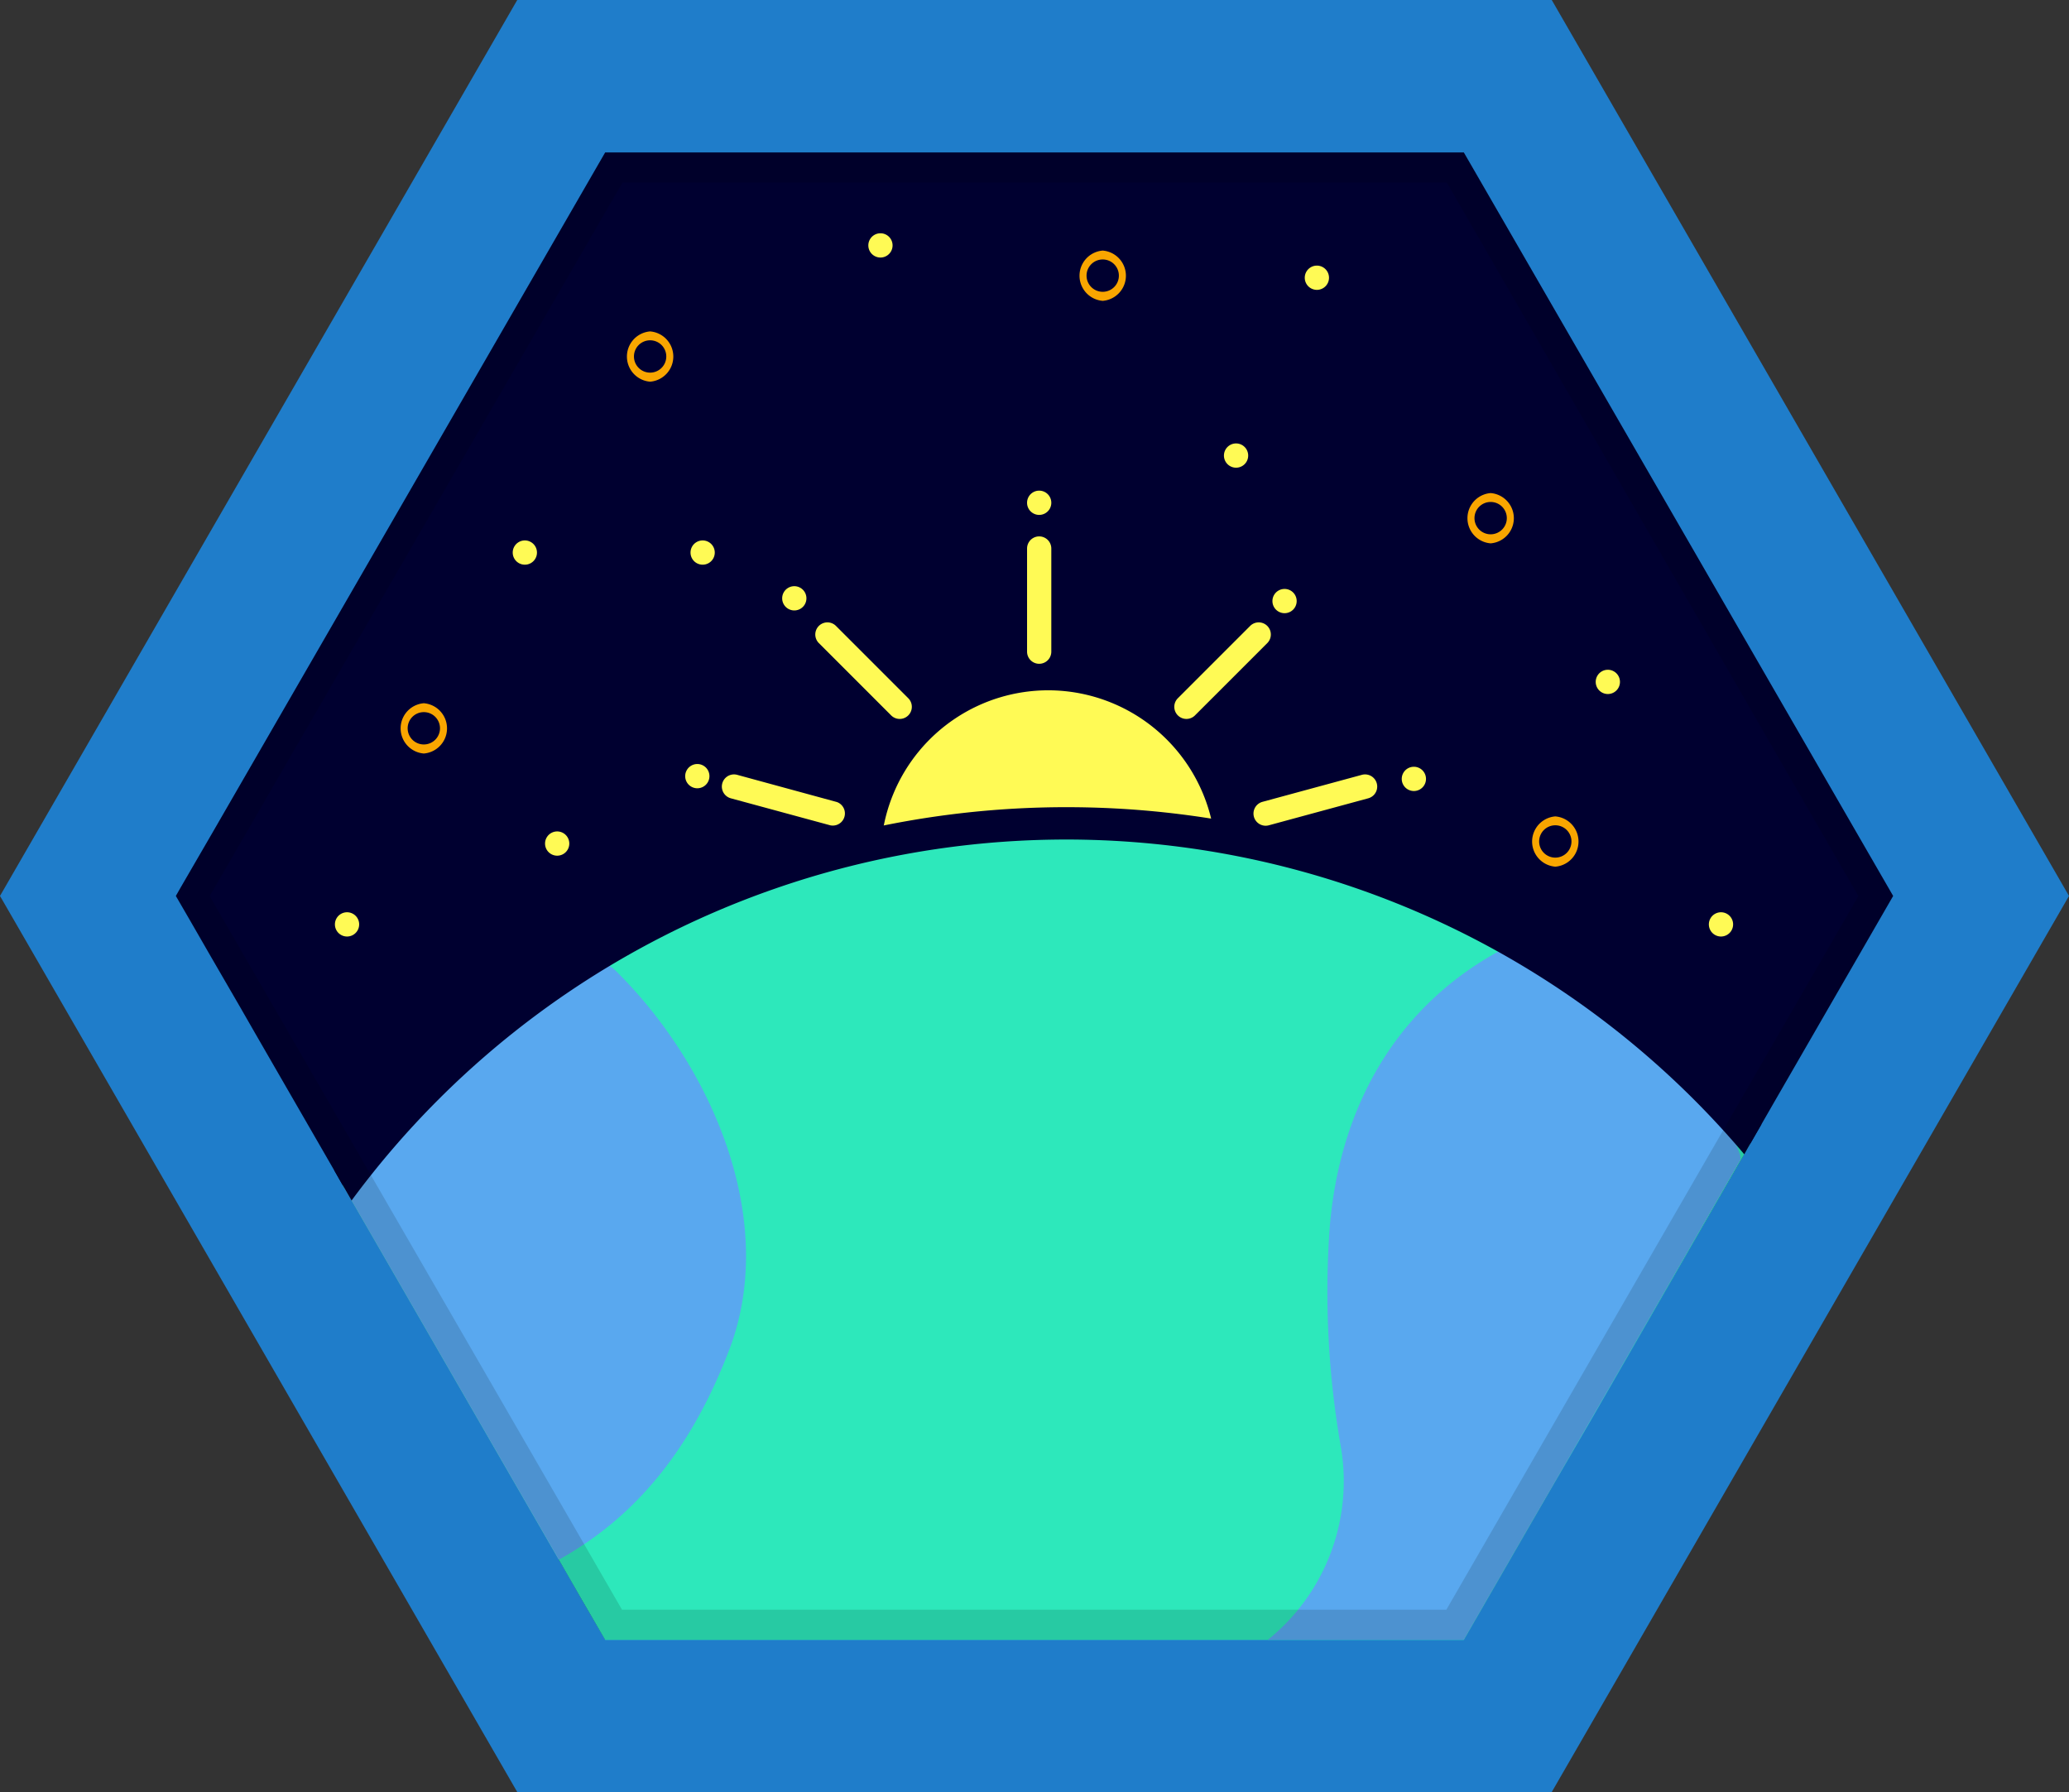 <svg xmlns="http://www.w3.org/2000/svg" viewBox="0 0 128 110.85"><rect x="0" y="0" width="128" height="110.85" fill="#333333" stroke="none"/><defs><style>.cls-1{fill:#1f7dca;}.cls-2{fill:#000030;}.cls-3{fill:#f9a600;}.cls-4{fill:#fff;}.cls-5{fill:#fffa55;}.cls-6{fill:#2de8bb;}.cls-7{fill:#59a8ef;}.cls-8{fill:none;stroke:#000030;stroke-miterlimit:10;}.cls-9{opacity:0.13;}</style></defs><title>gitbadeege2v2</title><g id="Layer_1" data-name="Layer 1"><polygon class="cls-1" points="32 110.85 0 55.42 32 0 96 0 128 55.42 96 110.85 32 110.85"/></g><g id="Layer_3" data-name="Layer 3"><polygon class="cls-2" points="117.12 55.42 109.78 68.14 108.97 69.55 108.28 70.75 108.14 70.98 107.91 71.39 107.72 71.72 98.68 87.36 97.52 89.36 96.05 91.92 94.42 94.73 90.56 101.42 37.44 101.42 36.5 99.81 35.92 98.81 34.92 97.06 34.57 96.47 34.19 95.81 21.75 74.25 21.32 73.5 21.21 73.33 20.67 72.38 17.52 66.92 15.79 63.92 14.82 62.23 14.06 60.92 13.08 59.23 11.75 56.92 10.88 55.42 11.17 54.91 13.12 51.55 37.44 9.43 90.56 9.43 117.12 55.42"/><path class="cls-3" d="M96.25,52.13Z" transform="translate(-0.03 -0.07)"/><path class="cls-3" d="M96.25,50.57a1.56,1.56,0,0,0,0,3.11A1.56,1.56,0,0,0,96.25,50.57Zm0,2.55a1,1,0,1,1,1-1A1,1,0,0,1,96.25,53.12Z" transform="translate(-0.03 -0.07)"/><path class="cls-3" d="M92.25,32.13Z" transform="translate(-0.03 -0.07)"/><path class="cls-3" d="M92.25,30.57a1.56,1.56,0,0,0,0,3.11A1.56,1.56,0,0,0,92.25,30.57Zm0,2.55a1,1,0,1,1,1-1A1,1,0,0,1,92.25,33.12Z" transform="translate(-0.03 -0.07)"/><path class="cls-3" d="M40.25,22.13Z" transform="translate(-0.03 -0.07)"/><path class="cls-3" d="M40.25,20.57a1.56,1.56,0,0,0,0,3.11A1.56,1.56,0,0,0,40.25,20.57Zm0,2.55a1,1,0,1,1,1-1A1,1,0,0,1,40.25,23.12Z" transform="translate(-0.03 -0.07)"/><path class="cls-3" d="M26.25,45.13Z" transform="translate(-0.03 -0.07)"/><path class="cls-3" d="M26.25,43.57a1.56,1.56,0,0,0,0,3.11A1.56,1.56,0,0,0,26.25,43.57Zm0,2.55a1,1,0,1,1,1-1A1,1,0,0,1,26.25,46.12Z" transform="translate(-0.03 -0.07)"/><path class="cls-3" d="M68.25,17.13Z" transform="translate(-0.03 -0.07)"/><path class="cls-3" d="M68.25,15.57a1.56,1.56,0,0,0,0,3.11A1.56,1.56,0,0,0,68.25,15.57Zm0,2.55a1,1,0,1,1,1-1A1,1,0,0,1,68.25,18.12Z" transform="translate(-0.03 -0.07)"/><path class="cls-4" d="M106.5,57.25" transform="translate(-0.03 -0.07)"/><path class="cls-5" d="M106.5,58a.75.75,0,0,0,0-1.5.75.75,0,0,0,0,1.5Z" transform="translate(-0.03 -0.07)"/><path class="cls-4" d="M99.5,42.25" transform="translate(-0.03 -0.07)"/><path class="cls-5" d="M99.5,43a.75.75,0,0,0,0-1.5.75.75,0,0,0,0,1.5Z" transform="translate(-0.03 -0.07)"/><path class="cls-4" d="M76.5,28.25" transform="translate(-0.03 -0.07)"/><path class="cls-5" d="M76.5,29a.75.75,0,0,0,0-1.5.75.75,0,0,0,0,1.5Z" transform="translate(-0.03 -0.07)"/><path class="cls-4" d="M43.5,34.25" transform="translate(-0.03 -0.07)"/><path class="cls-5" d="M43.5,35a.75.75,0,0,0,0-1.5.75.75,0,0,0,0,1.5Z" transform="translate(-0.03 -0.07)"/><path class="cls-4" d="M32.5,34.25" transform="translate(-0.03 -0.07)"/><path class="cls-5" d="M32.5,35a.75.75,0,0,0,0-1.5.75.75,0,0,0,0,1.5Z" transform="translate(-0.03 -0.07)"/><path class="cls-4" d="M34.5,52.25" transform="translate(-0.03 -0.07)"/><path class="cls-5" d="M34.5,53a.75.75,0,0,0,0-1.5.75.75,0,0,0,0,1.5Z" transform="translate(-0.03 -0.07)"/><path class="cls-4" d="M21.5,57.25" transform="translate(-0.03 -0.07)"/><path class="cls-5" d="M21.5,58a.75.75,0,0,0,0-1.5.75.75,0,0,0,0,1.5Z" transform="translate(-0.03 -0.07)"/><path class="cls-4" d="M54.5,15.25" transform="translate(-0.03 -0.07)"/><path class="cls-5" d="M54.5,16a.75.75,0,0,0,0-1.5.75.75,0,0,0,0,1.5Z" transform="translate(-0.03 -0.07)"/><path class="cls-4" d="M81.5,17.25" transform="translate(-0.03 -0.07)"/><path class="cls-5" d="M81.5,18a.75.75,0,0,0,0-1.5.75.75,0,0,0,0,1.5Z" transform="translate(-0.03 -0.07)"/><path class="cls-5" d="M64.89,42.77A10.37,10.37,0,1,0,75.25,53.13,10.38,10.38,0,0,0,64.89,42.77Z" transform="translate(-0.03 -0.07)"/><path class="cls-5" d="M73.94,44.34l4.51-4.51a.75.75,0,0,0-1.06-1.06l-4.51,4.51A.75.75,0,0,0,73.94,44.34Z" transform="translate(-0.03 -0.07)"/><path class="cls-5" d="M63.57,34v6.38a.75.75,0,0,0,1.5,0V34A.75.75,0,0,0,63.57,34Z" transform="translate(-0.03 -0.07)"/><path class="cls-5" d="M84.28,48l-6.15,1.67a.75.75,0,0,0,.4,1.45l6.15-1.67A.75.75,0,0,0,84.28,48Z" transform="translate(-0.03 -0.07)"/><path class="cls-5" d="M55.18,44.34a.75.75,0,0,0,1.06-1.06l-4.51-4.51a.75.75,0,0,0-1.06,1.06Z" transform="translate(-0.03 -0.07)"/><path class="cls-5" d="M51.8,49.68,45.64,48a.75.75,0,0,0-.4,1.45l6.15,1.67A.75.75,0,0,0,51.8,49.68Z" transform="translate(-0.03 -0.07)"/><path class="cls-5" d="M79.5,38a.75.75,0,0,0,0-1.5A.75.75,0,0,0,79.5,38Z" transform="translate(-0.03 -0.07)"/><path class="cls-5" d="M87.5,47.5a.75.75,0,0,0,0,1.5A.75.75,0,0,0,87.5,47.5Z" transform="translate(-0.03 -0.07)"/><path class="cls-5" d="M64.32,31.92a.75.75,0,0,0,0-1.5A.75.75,0,0,0,64.32,31.92Z" transform="translate(-0.03 -0.07)"/><path class="cls-5" d="M43.17,47.33a.75.75,0,0,0,0,1.5A.75.75,0,0,0,43.17,47.33Z" transform="translate(-0.03 -0.07)"/><path class="cls-5" d="M49.17,37.83a.75.75,0,0,0,0-1.5A.75.75,0,0,0,49.17,37.83Z" transform="translate(-0.03 -0.07)"/></g><g id="Layer_5" data-name="Layer 5"><path class="cls-6" d="M108.31,70.82l-.14.24-.23.41-9.23,16-1.16,2L96.08,92l-1.63,2.82-3.86,6.69H37.47l-.94-1.62-.58-1-1-1.74-.73-1.26L21.78,74.33l-.54-.93a57.32,57.32,0,0,1,9.06-9.61c14.61-12.58,35.8-15.94,53.79-9a3.15,3.15,0,0,1,.43,0,20.36,20.36,0,0,1,6.26,2.31,6.06,6.06,0,0,1,2,1.73c.49.2.89.39,1.1.5,2.28,1.32,4.43,3,6.61,4.44C103.4,65.75,106.48,67.83,108.31,70.82Z" transform="translate(-0.03 -0.07)"/><path class="cls-7" d="M45.15,83.55c-2.29,6-5.66,10.29-10.55,13l-.38-.66L21.78,74.33l-.43-.75.13-.15c2-2.1,4-4,6.14-6a1.59,1.59,0,0,1,.51-.85l5-4.56a2.05,2.05,0,0,1,1.5-.58,2.05,2.05,0,0,1,3.43-1.38C44,65.87,48.23,75.47,45.15,83.55Z" transform="translate(-0.03 -0.07)"/><path class="cls-7" d="M107.7,71.59c-1.08-3.67-7.4-9-10.77-10.5l-.11,0a1.51,1.51,0,0,0,.25-.66l-.35-.12-.11,0c-.27,0-.54-.06-.82-.11a3.92,3.92,0,0,1-1.87-1,5.23,5.23,0,0,1-.63-.57c-6.78,3.47-10.39,9.83-11,17.41A55.7,55.7,0,0,0,83,89.67a12.6,12.6,0,0,1-4.53,11.83H90.59l3.86-6.69L96.08,92l1.47-2.55,1.16-2,9-15.64A1.61,1.61,0,0,0,107.7,71.59Z" transform="translate(-0.03 -0.07)"/></g><g id="Layer_2" data-name="Layer 2"><path class="cls-8" d="M50.29,29.54" transform="translate(-0.03 -0.07)"/><path class="cls-2" d="M66,50A56.92,56.92,0,0,0,20.7,72.45l1.08,1.88a54.93,54.93,0,0,1,86.16-2.86l.23-.41.83-1.44A56.88,56.88,0,0,0,66,50Z" transform="translate(-0.03 -0.07)"/></g><g id="Layer_4" data-name="Layer 4"><path class="cls-9" d="M90.59,9.5H37.47l-26.56,46,26.56,46H90.59l26.56-46ZM89.51,99.64h-51L13,55.5,38.54,11.36h51L115,55.5Z" transform="translate(-0.03 -0.07)"/></g></svg>